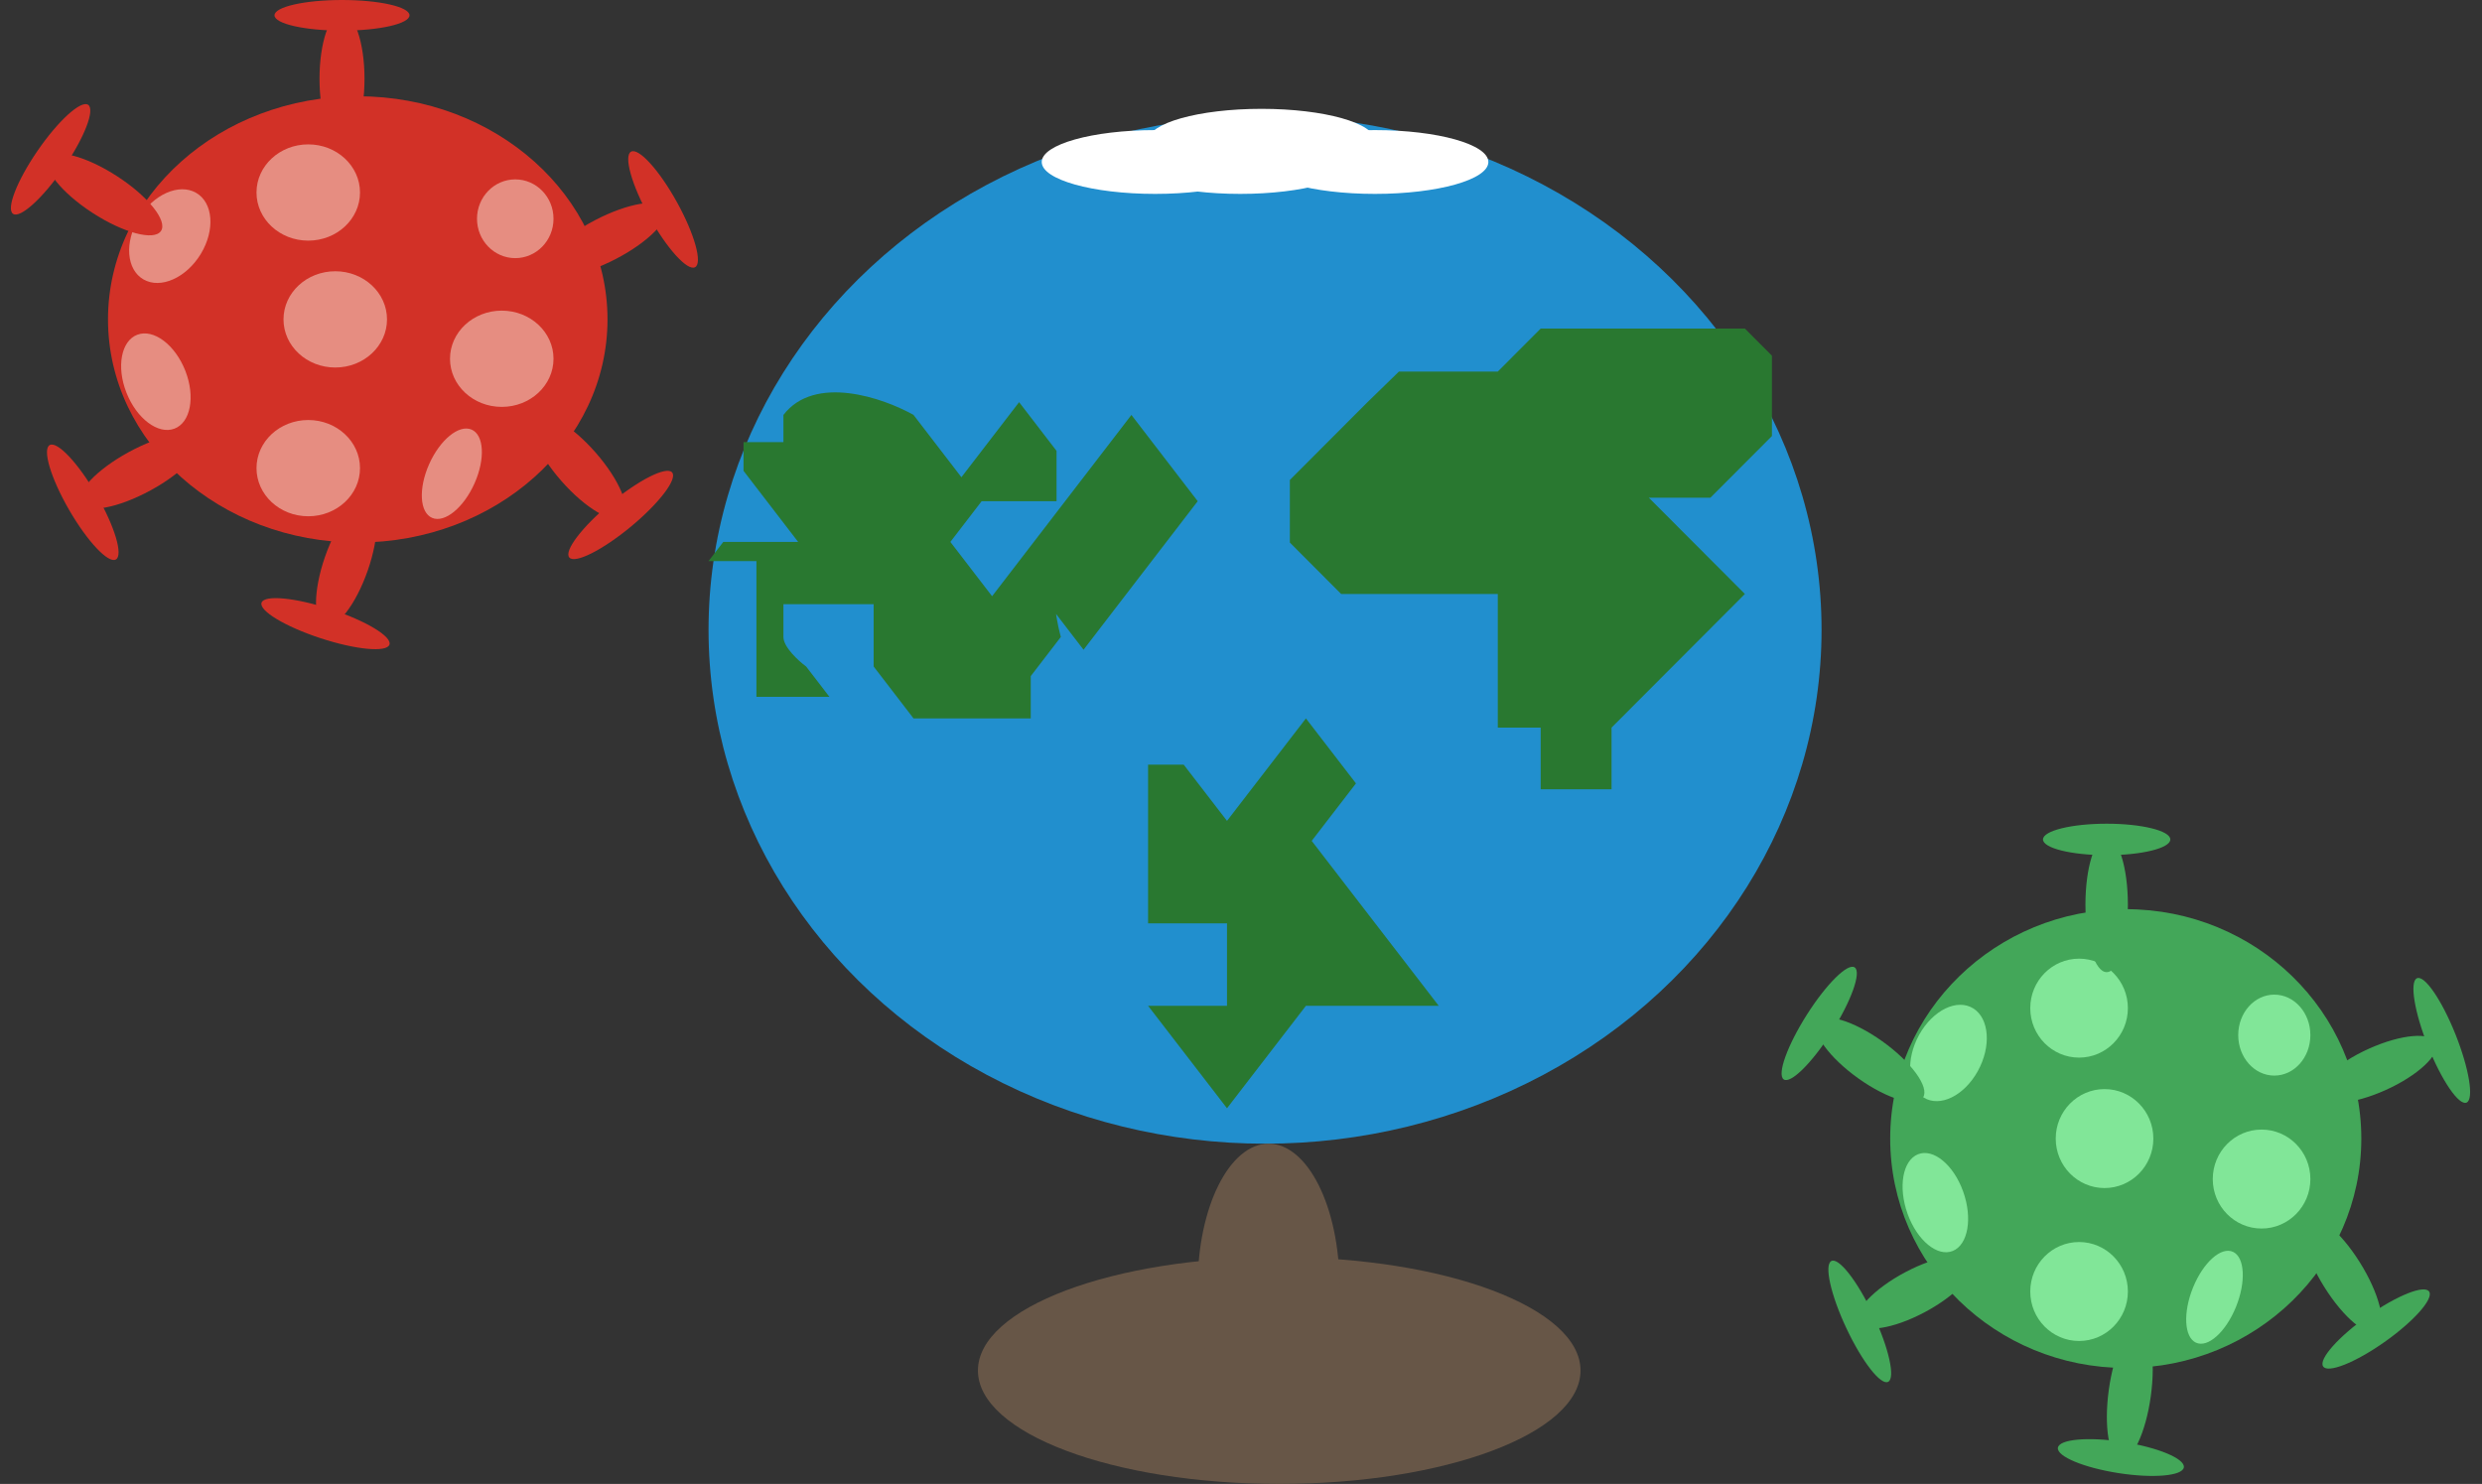 <svg width="1184" height="708" viewBox="0 0 1184 708" fill="none" xmlns="http://www.w3.org/2000/svg">
<rect x="0" y="0" width="1184" height="708" fill="#333333" stroke="none"/>
<ellipse cx="603.473" cy="300.491" rx="265.473" ry="245.182" fill="#218FCE"/>
<ellipse cx="610.236" cy="653.891" rx="143.727" ry="54.109" fill="#675647"/>
<ellipse cx="605.164" cy="613.309" rx="33.818" ry="67.636" fill="#675647"/>
<path d="M373.719 197.972C388.709 178.463 421.345 189.843 435.788 197.972L458.625 227.692L468.287 215.118L486.147 191.876L504.006 215.118V239.123H468.287L453.355 258.556L473.264 284.466L539.725 197.972L571.345 239.123L533.577 288.276L516.888 309.995L503.768 292.92C504.411 297.179 505.282 301.081 506.056 303.899L491.709 322.569V342.764H453.355H435.788L416.758 317.997V303.899V288.276H373.719V303.899C373.719 308.776 380.941 315.33 384.552 317.997L395.678 332.476H360.837V267.701H338L345.027 258.556H380.746L354.688 224.644V210.927H373.719V197.972Z" fill="#297830"/>
<path d="M547.673 401.187V373.764V364.821H564.66L585.321 391.648L622.969 342.764L646.843 373.764L625.723 401.187L656.025 440.533L686.327 479.879H622.969L585.321 528.764L547.673 479.879H585.321V440.533H547.673V401.187Z" fill="#297830"/>
<ellipse cx="591.636" cy="77.291" rx="54.109" ry="15.218" fill="white"/>
<ellipse cx="655.891" cy="77.291" rx="54.109" ry="15.218" fill="white"/>
<ellipse cx="551.055" cy="77.291" rx="54.109" ry="15.218" fill="white"/>
<ellipse cx="601.782" cy="67.146" rx="54.109" ry="15.218" fill="white"/>
<path d="M615.309 228.996L652.228 191.988L667.351 177.274H714.5L734.961 156.764H792.786H832.373L845.273 169.694V208.04L815.916 237.468H786.559L832.373 283.393L805.24 310.592L780.331 335.561L768.766 347.154V376.582H734.961V347.154H714.5V321.293V283.393H667.351H639.773L615.309 258.87V228.996Z" fill="#297830"/>
<ellipse cx="170.661" cy="152.381" rx="119.141" ry="106.459" fill="#D23127"/>
<ellipse cx="245.796" cy="104.373" rx="18.247" ry="18.787" fill="#E68D81"/>
<ellipse cx="159.93" cy="152.383" rx="24.687" ry="22.962" fill="#E68D81"/>
<ellipse cx="147.047" cy="223.354" rx="24.687" ry="22.962" fill="#E68D81"/>
<ellipse rx="24.183" ry="17.053" transform="matrix(-0.518 0.855 -0.868 -0.497 80.996 112.656)" fill="#E68D81"/>
<ellipse cx="239.356" cy="171.167" rx="24.687" ry="22.962" fill="#E68D81"/>
<ellipse cx="147.047" cy="91.846" rx="24.687" ry="22.962" fill="#E68D81"/>
<ellipse rx="24.093" ry="14.975" transform="matrix(0.365 0.931 -0.938 0.348 74.358 182.107)" fill="#E68D81"/>
<ellipse rx="11.756" ry="23.065" transform="matrix(0.922 0.387 -0.406 0.914 215.545 226.024)" fill="#E68D81"/>
<ellipse rx="10.703" ry="31.404" transform="matrix(-0.95 -0.312 0.329 -0.944 165.245 268.885)" fill="#D23127"/>
<ellipse rx="10.53" ry="31.928" transform="matrix(0.566 -0.824 0.838 0.545 50.018 92.835)" fill="#D23127"/>
<ellipse cx="163.15" cy="37.573" rx="10.733" ry="31.311" fill="#D23127"/>
<ellipse rx="10.61" ry="31.688" transform="matrix(-0.77 0.638 -0.659 -0.752 275.919 222.648)" fill="#D23127"/>
<ellipse rx="10.509" ry="31.989" transform="matrix(-0.5 -0.866 0.878 -0.479 66.63 224.823)" fill="#D23127"/>
<ellipse rx="10.504" ry="32.003" transform="matrix(0.484 0.875 -0.886 0.463 288.899 114.258)" fill="#D23127"/>
<ellipse rx="32.11" ry="7.328" transform="matrix(-0.95 -0.312 0.329 -0.944 155.273 297.555)" fill="#D23127"/>
<ellipse rx="31.588" ry="7.45" transform="matrix(0.566 -0.824 0.838 0.545 24.14 76.015)" fill="#D23127"/>
<ellipse cx="163.147" cy="7.306" rx="32.2" ry="7.306" fill="#D23127"/>
<ellipse rx="31.83" ry="7.394" transform="matrix(-0.77 0.638 -0.659 -0.752 296.1 245.693)" fill="#D23127"/>
<ellipse rx="31.527" ry="7.464" transform="matrix(-0.5 -0.866 0.878 -0.479 39.489 239.644)" fill="#D23127"/>
<ellipse rx="31.513" ry="7.467" transform="matrix(0.484 0.875 -0.886 0.463 316.314 99.922)" fill="#D23127"/>
<ellipse cx="1014.06" cy="543.226" rx="112.37" ry="109.45" fill="#43A759"/>
<ellipse cx="1084.92" cy="493.864" rx="17.21" ry="19.315" fill="#81E698"/>
<ellipse cx="1003.94" cy="543.224" rx="23.284" ry="23.607" fill="#81E698"/>
<ellipse cx="991.79" cy="616.19" rx="23.284" ry="23.607" fill="#81E698"/>
<ellipse rx="24.328" ry="16.453" transform="matrix(-0.486 0.874 -0.848 -0.53 929.491 502.383)" fill="#81E698"/>
<ellipse cx="1078.85" cy="562.54" rx="23.284" ry="23.607" fill="#81E698"/>
<ellipse cx="991.79" cy="480.991" rx="23.284" ry="23.607" fill="#81E698"/>
<ellipse rx="24.507" ry="14.284" transform="matrix(0.339 0.941 -0.927 0.375 923.229 573.783)" fill="#81E698"/>
<ellipse rx="11.243" ry="23.402" transform="matrix(0.909 0.416 -0.377 0.926 1056.39 618.934)" fill="#81E698"/>
<ellipse rx="10.64" ry="30.654" transform="matrix(0.371 0.929 -0.912 0.41 1134.05 510.207)" fill="#43A759"/>
<ellipse rx="10.136" ry="32.154" transform="matrix(0.988 0.153 0.137 -0.991 1015.99 664.621)" fill="#43A759"/>
<ellipse rx="10.313" ry="31.645" transform="matrix(0.818 -0.576 -0.531 -0.847 1117.25 608.165)" fill="#43A759"/>
<ellipse rx="10.123" ry="32.191" transform="matrix(-1 0 0 1 1004.95 431.628)" fill="#43A759"/>
<ellipse rx="10.612" ry="30.742" transform="matrix(-0.426 -0.905 0.884 -0.468 913.442 616.563)" fill="#43A759"/>
<ellipse rx="10.545" ry="30.949" transform="matrix(0.536 -0.844 0.814 0.58 892.189 505.652)" fill="#43A759"/>
<ellipse rx="31.921" ry="7.153" transform="matrix(0.371 0.929 -0.912 0.41 1164.81 496.391)" fill="#43A759"/>
<ellipse rx="30.41" ry="7.503" transform="matrix(0.988 0.153 0.137 -0.991 1011.73 695.411)" fill="#43A759"/>
<ellipse rx="30.939" ry="7.384" transform="matrix(0.818 -0.576 -0.531 -0.847 1133.5 634.085)" fill="#43A759"/>
<ellipse rx="30.37" ry="7.511" transform="matrix(-1 0 0 1 1004.95 400.511)" fill="#43A759"/>
<ellipse rx="31.836" ry="7.173" transform="matrix(-0.426 -0.905 0.884 -0.468 887.177 630.46)" fill="#43A759"/>
<ellipse rx="31.635" ry="7.221" transform="matrix(0.536 -0.844 0.814 0.58 867.829 488.285)" fill="#43A759"/>
</svg>
